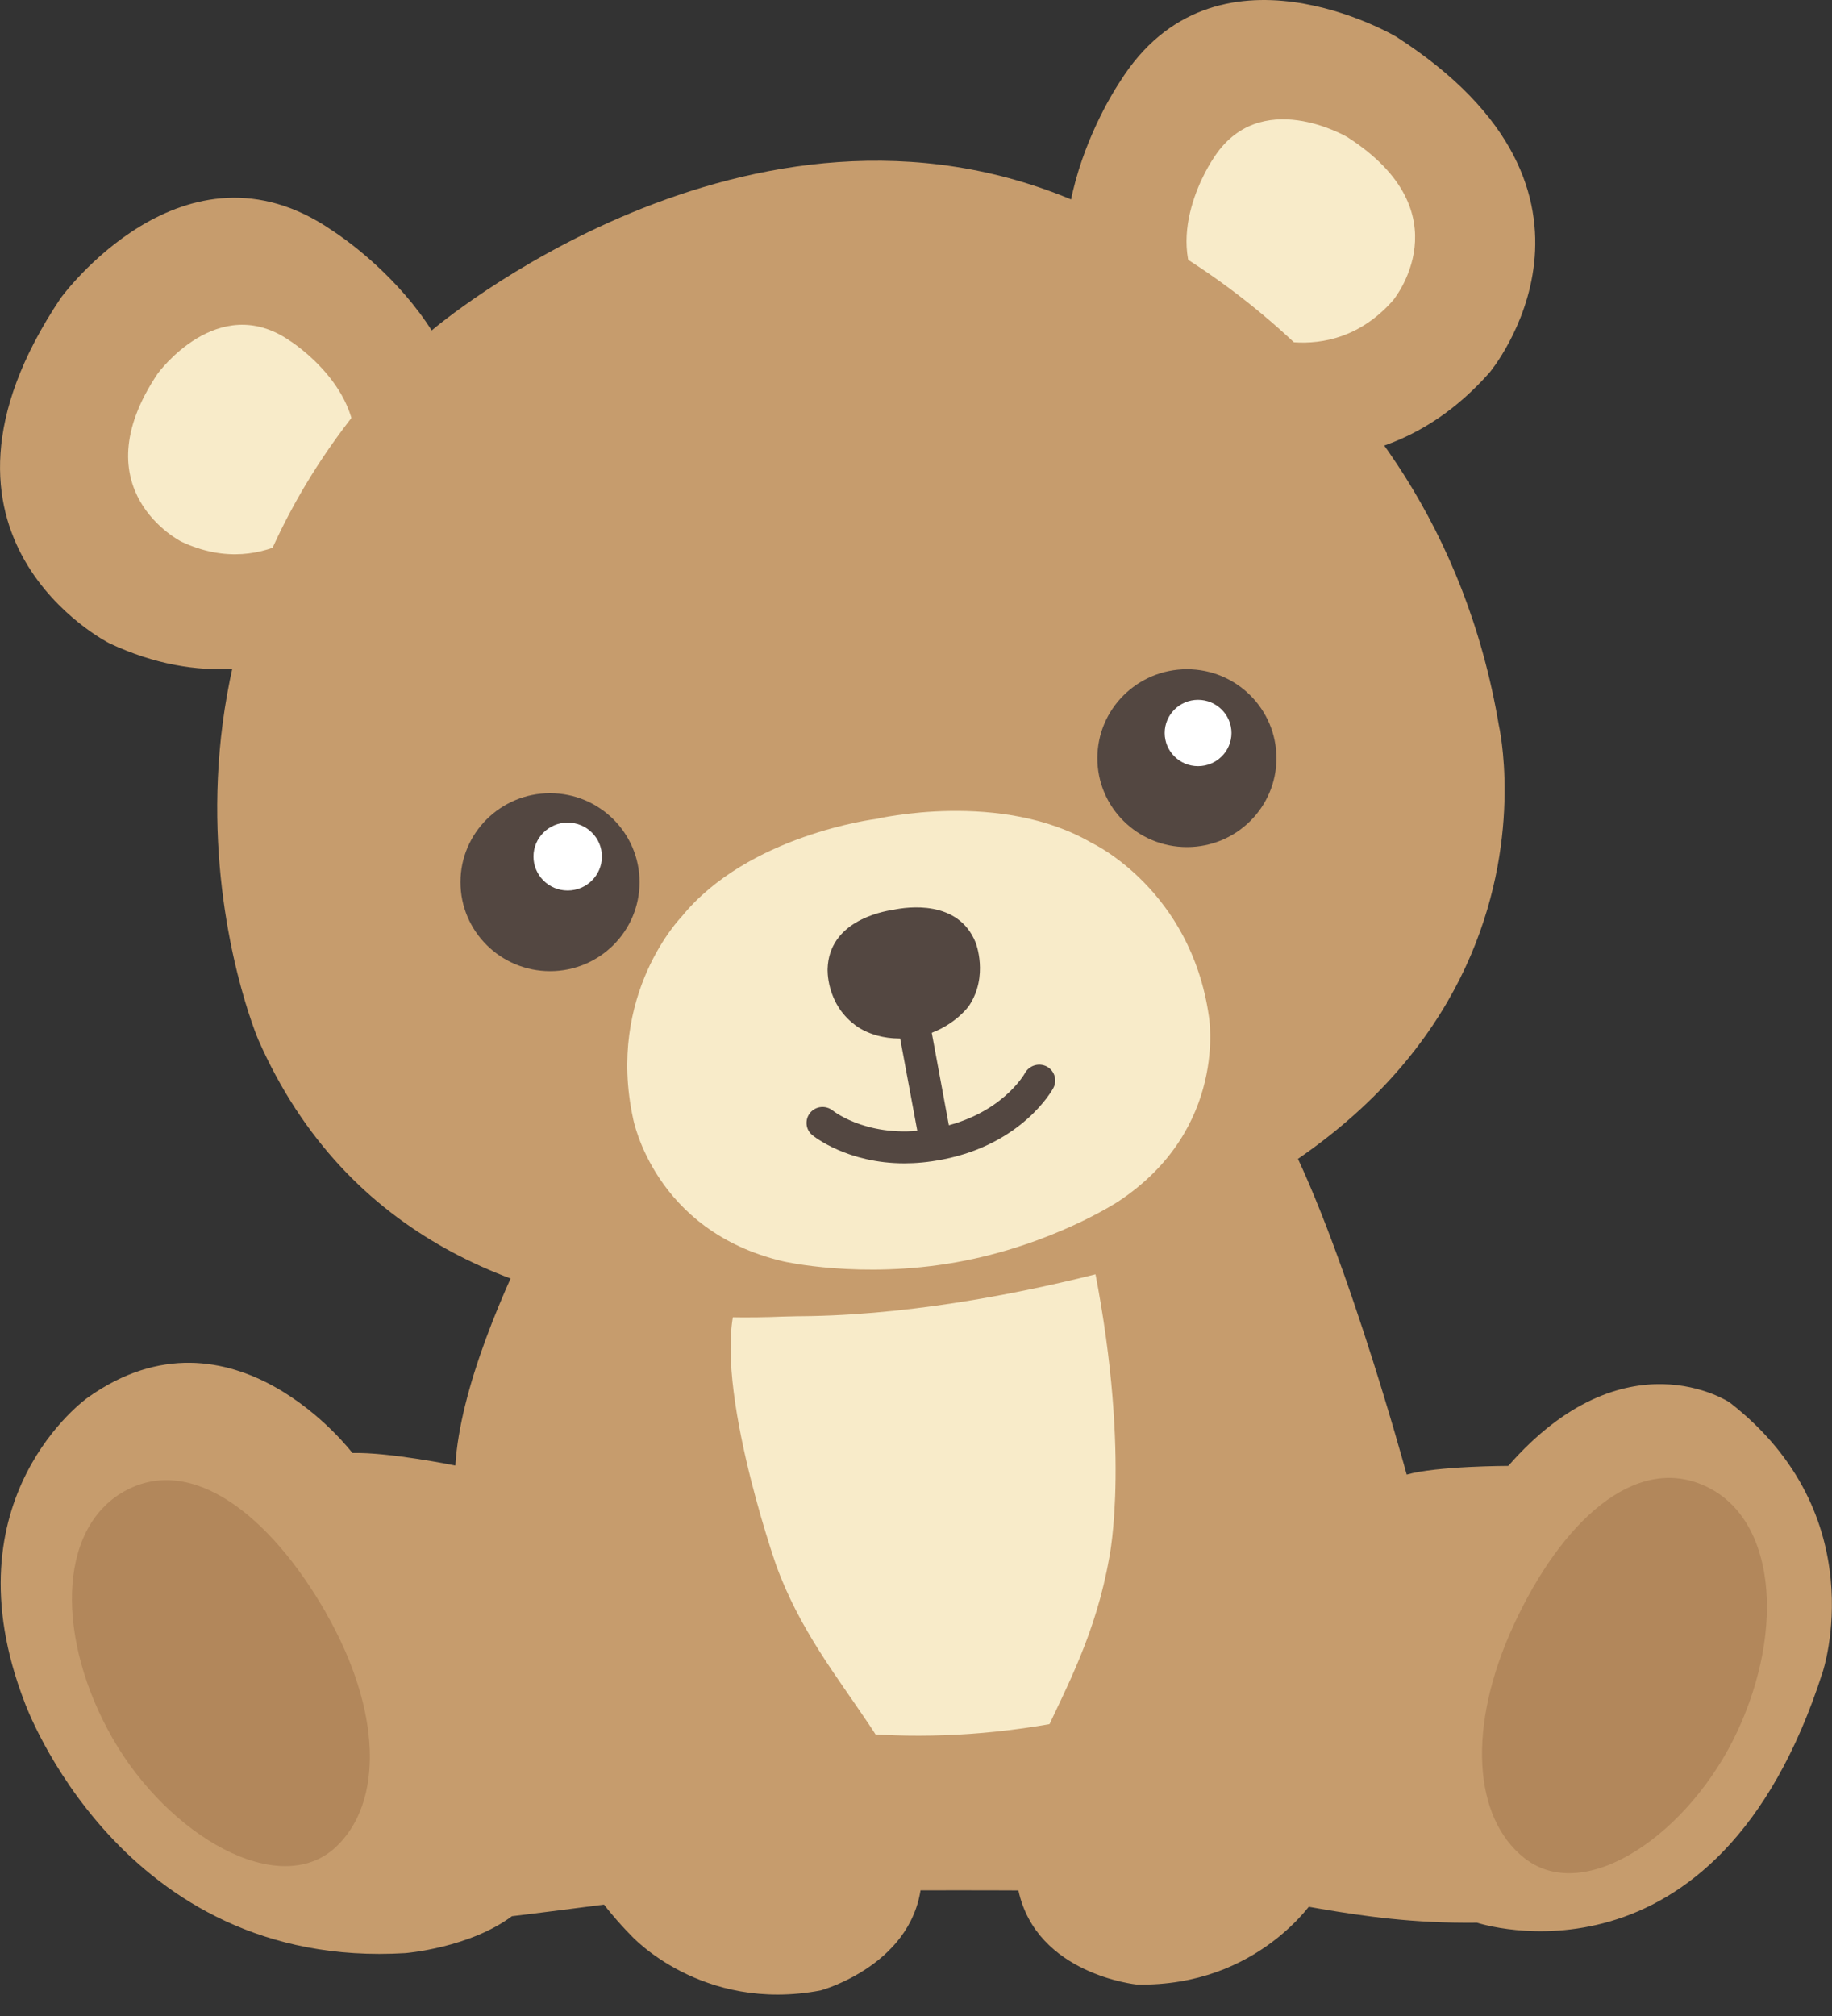 <svg width="20" height="22" viewBox="0 0 20 22" fill="none" xmlns="http://www.w3.org/2000/svg">
<rect x="0" y="0" width="20" height="22" fill="#333333" stroke="none"/>
<path d="M4.528 6.281C4.528 6.281 3.184 7.952 1.194 7.02C1.194 7.02 -1.091 5.87 0.662 3.254C0.662 3.254 2.006 1.399 3.626 2.515C3.626 2.515 5.501 3.69 5.01 5.381L4.528 6.281Z" fill="#C69C6D"/>
<path d="M12.908 4.705C12.908 4.705 14.812 5.707 16.263 4.064C16.263 4.064 17.898 2.105 15.24 0.399C15.24 0.399 13.263 -0.77 12.225 0.894C12.225 0.894 10.976 2.714 12.105 4.071L12.908 4.705Z" fill="#C69C6D"/>
<path d="M3.603 5.551C3.603 5.551 2.948 6.365 1.98 5.911C1.98 5.911 0.867 5.351 1.721 4.078C1.721 4.078 2.375 3.175 3.163 3.718C3.163 3.718 4.076 4.29 3.837 5.113L3.603 5.551V5.551Z" fill="#F8EBC9"/>
<path d="M13.574 3.592C13.574 3.592 14.5 4.079 15.207 3.279C15.207 3.279 16.002 2.326 14.709 1.496C14.709 1.496 13.746 0.927 13.241 1.737C13.241 1.737 12.634 2.623 13.183 3.283L13.574 3.592V3.592Z" fill="#F8EBC9"/>
<path d="M6.825 11.652C6.825 11.652 5.072 14.33 4.971 15.993C4.971 15.993 4.248 15.846 3.847 15.856C3.847 15.856 2.537 14.126 0.956 15.253C0.956 15.253 -0.593 16.343 0.268 18.575C0.268 18.575 1.313 21.501 4.425 21.314C4.425 21.314 5.13 21.258 5.597 20.905C5.597 20.905 4.869 21.009 7.579 20.657C7.579 20.657 10.1 20.596 13.066 20.652C13.953 20.669 14.742 20.998 16.125 20.982C16.125 20.982 18.742 21.855 19.899 18.244C19.899 18.244 20.47 16.537 18.882 15.304C18.882 15.304 17.739 14.542 16.466 15.997C16.466 15.997 15.685 15.998 15.357 16.092C15.357 16.092 14.592 13.271 13.898 12.125L6.825 11.652H6.825Z" fill="#C69C6D"/>
<path d="M7.533 14.276L7.09 18.326C7.09 18.326 9.832 19.832 13.673 18.132L12.813 13.666C12.813 13.666 9.8 14.659 7.533 14.276V14.276Z" fill="#F8EBC9"/>
<path d="M5.701 13.874C5.701 13.874 4.572 18.762 6.888 21.12C6.888 21.12 7.655 21.969 8.96 21.721C8.96 21.721 10.021 21.432 10.063 20.494C10.123 19.151 8.978 18.479 8.472 17.077C8.472 17.077 7.731 14.96 8.06 14.159L5.701 13.874Z" fill="#C69C6D"/>
<path d="M13.866 12.938C13.866 12.938 16.239 18.011 14.353 20.72C14.353 20.72 13.74 21.684 12.411 21.657C12.411 21.657 11.317 21.549 11.118 20.63C10.832 19.316 11.819 18.657 12.11 16.997C12.11 16.997 12.359 15.809 11.912 13.666L13.866 12.938L13.866 12.938Z" fill="#C69C6D"/>
<path d="M10.677 14.059C10.677 14.059 4.759 15.744 2.82 11.347C2.82 11.347 0.991 7.073 4.718 3.602C4.718 3.602 8.174 0.65 11.768 2.208C11.768 2.208 15.634 3.59 16.363 7.915C16.363 7.915 17.441 12.559 10.677 14.059L10.677 14.059Z" fill="#C69C6D"/>
<path d="M11.929 9.205C10.934 8.615 9.564 8.937 9.564 8.937C9.564 8.937 8.166 9.109 7.44 10.005C7.44 10.005 6.616 10.848 6.912 12.209C6.912 12.209 7.14 13.435 8.551 13.765C8.551 13.765 9.396 13.961 10.439 13.775C11.482 13.589 12.206 13.113 12.206 13.113C13.414 12.317 13.197 11.087 13.197 11.087C12.998 9.71 11.929 9.204 11.929 9.204L11.929 9.205Z" fill="#F8EBC9"/>
<path d="M6.005 10.598C6.545 10.598 6.982 10.163 6.982 9.627C6.982 9.091 6.545 8.656 6.005 8.656C5.465 8.656 5.027 9.091 5.027 9.627C5.027 10.163 5.465 10.598 6.005 10.598Z" fill="#534741"/>
<path d="M6.197 9.718C6.404 9.718 6.571 9.552 6.571 9.347C6.571 9.143 6.404 8.977 6.197 8.977C5.991 8.977 5.824 9.143 5.824 9.347C5.824 9.552 5.991 9.718 6.197 9.718Z" fill="white"/>
<path d="M12.958 9.244C13.498 9.244 13.935 8.81 13.935 8.274C13.935 7.738 13.498 7.303 12.958 7.303C12.418 7.303 11.98 7.738 11.98 8.274C11.98 8.81 12.418 9.244 12.958 9.244Z" fill="#534741"/>
<path d="M13.079 8.361C13.28 8.361 13.444 8.199 13.444 7.999C13.444 7.799 13.28 7.637 13.079 7.637C12.878 7.637 12.715 7.799 12.715 7.999C12.715 8.199 12.878 8.361 13.079 8.361Z" fill="white"/>
<path d="M10.651 10.286C10.461 9.814 9.902 9.897 9.754 9.928C9.603 9.95 9.051 10.064 9.035 10.572C9.035 10.572 9.015 10.943 9.329 11.181C9.329 11.181 9.552 11.378 9.965 11.324V11.325C9.979 11.323 9.991 11.321 10.003 11.319C10.015 11.317 10.028 11.315 10.04 11.312V11.311C10.403 11.227 10.578 10.977 10.578 10.977C10.796 10.65 10.651 10.286 10.651 10.286V10.286Z" fill="#534741"/>
<path d="M3.56 17.604C4.172 18.675 4.183 19.672 3.667 20.156C3.049 20.734 1.84 20.038 1.228 18.968C0.617 17.898 0.619 16.691 1.354 16.276C2.089 15.862 2.949 16.534 3.561 17.604H3.56Z" fill="#B2875B"/>
<path d="M16.529 17.725C16.011 18.843 16.085 19.838 16.642 20.277C17.307 20.801 18.452 20.005 18.97 18.887C19.488 17.769 19.382 16.566 18.614 16.216C17.847 15.865 17.047 16.607 16.529 17.725H16.529Z" fill="#B2875B"/>
<path d="M9.873 12.695C9.253 12.695 8.887 12.403 8.869 12.388C8.794 12.328 8.783 12.218 8.845 12.143C8.906 12.069 9.016 12.059 9.091 12.119C9.108 12.132 9.516 12.449 10.212 12.313L10.228 12.31C10.924 12.174 11.181 11.727 11.191 11.708C11.238 11.625 11.344 11.594 11.429 11.639C11.513 11.685 11.545 11.79 11.499 11.874C11.486 11.899 11.161 12.482 10.296 12.652L10.279 12.655C10.134 12.683 9.998 12.695 9.873 12.695Z" fill="#534741"/>
<path d="M10.202 12.568C10.119 12.568 10.045 12.509 10.03 12.425L9.757 10.955C9.739 10.86 9.802 10.769 9.898 10.752C9.993 10.734 10.084 10.797 10.102 10.892L10.374 12.362C10.392 12.457 10.329 12.547 10.234 12.565C10.223 12.567 10.212 12.568 10.202 12.568Z" fill="#534741"/>
</svg>
